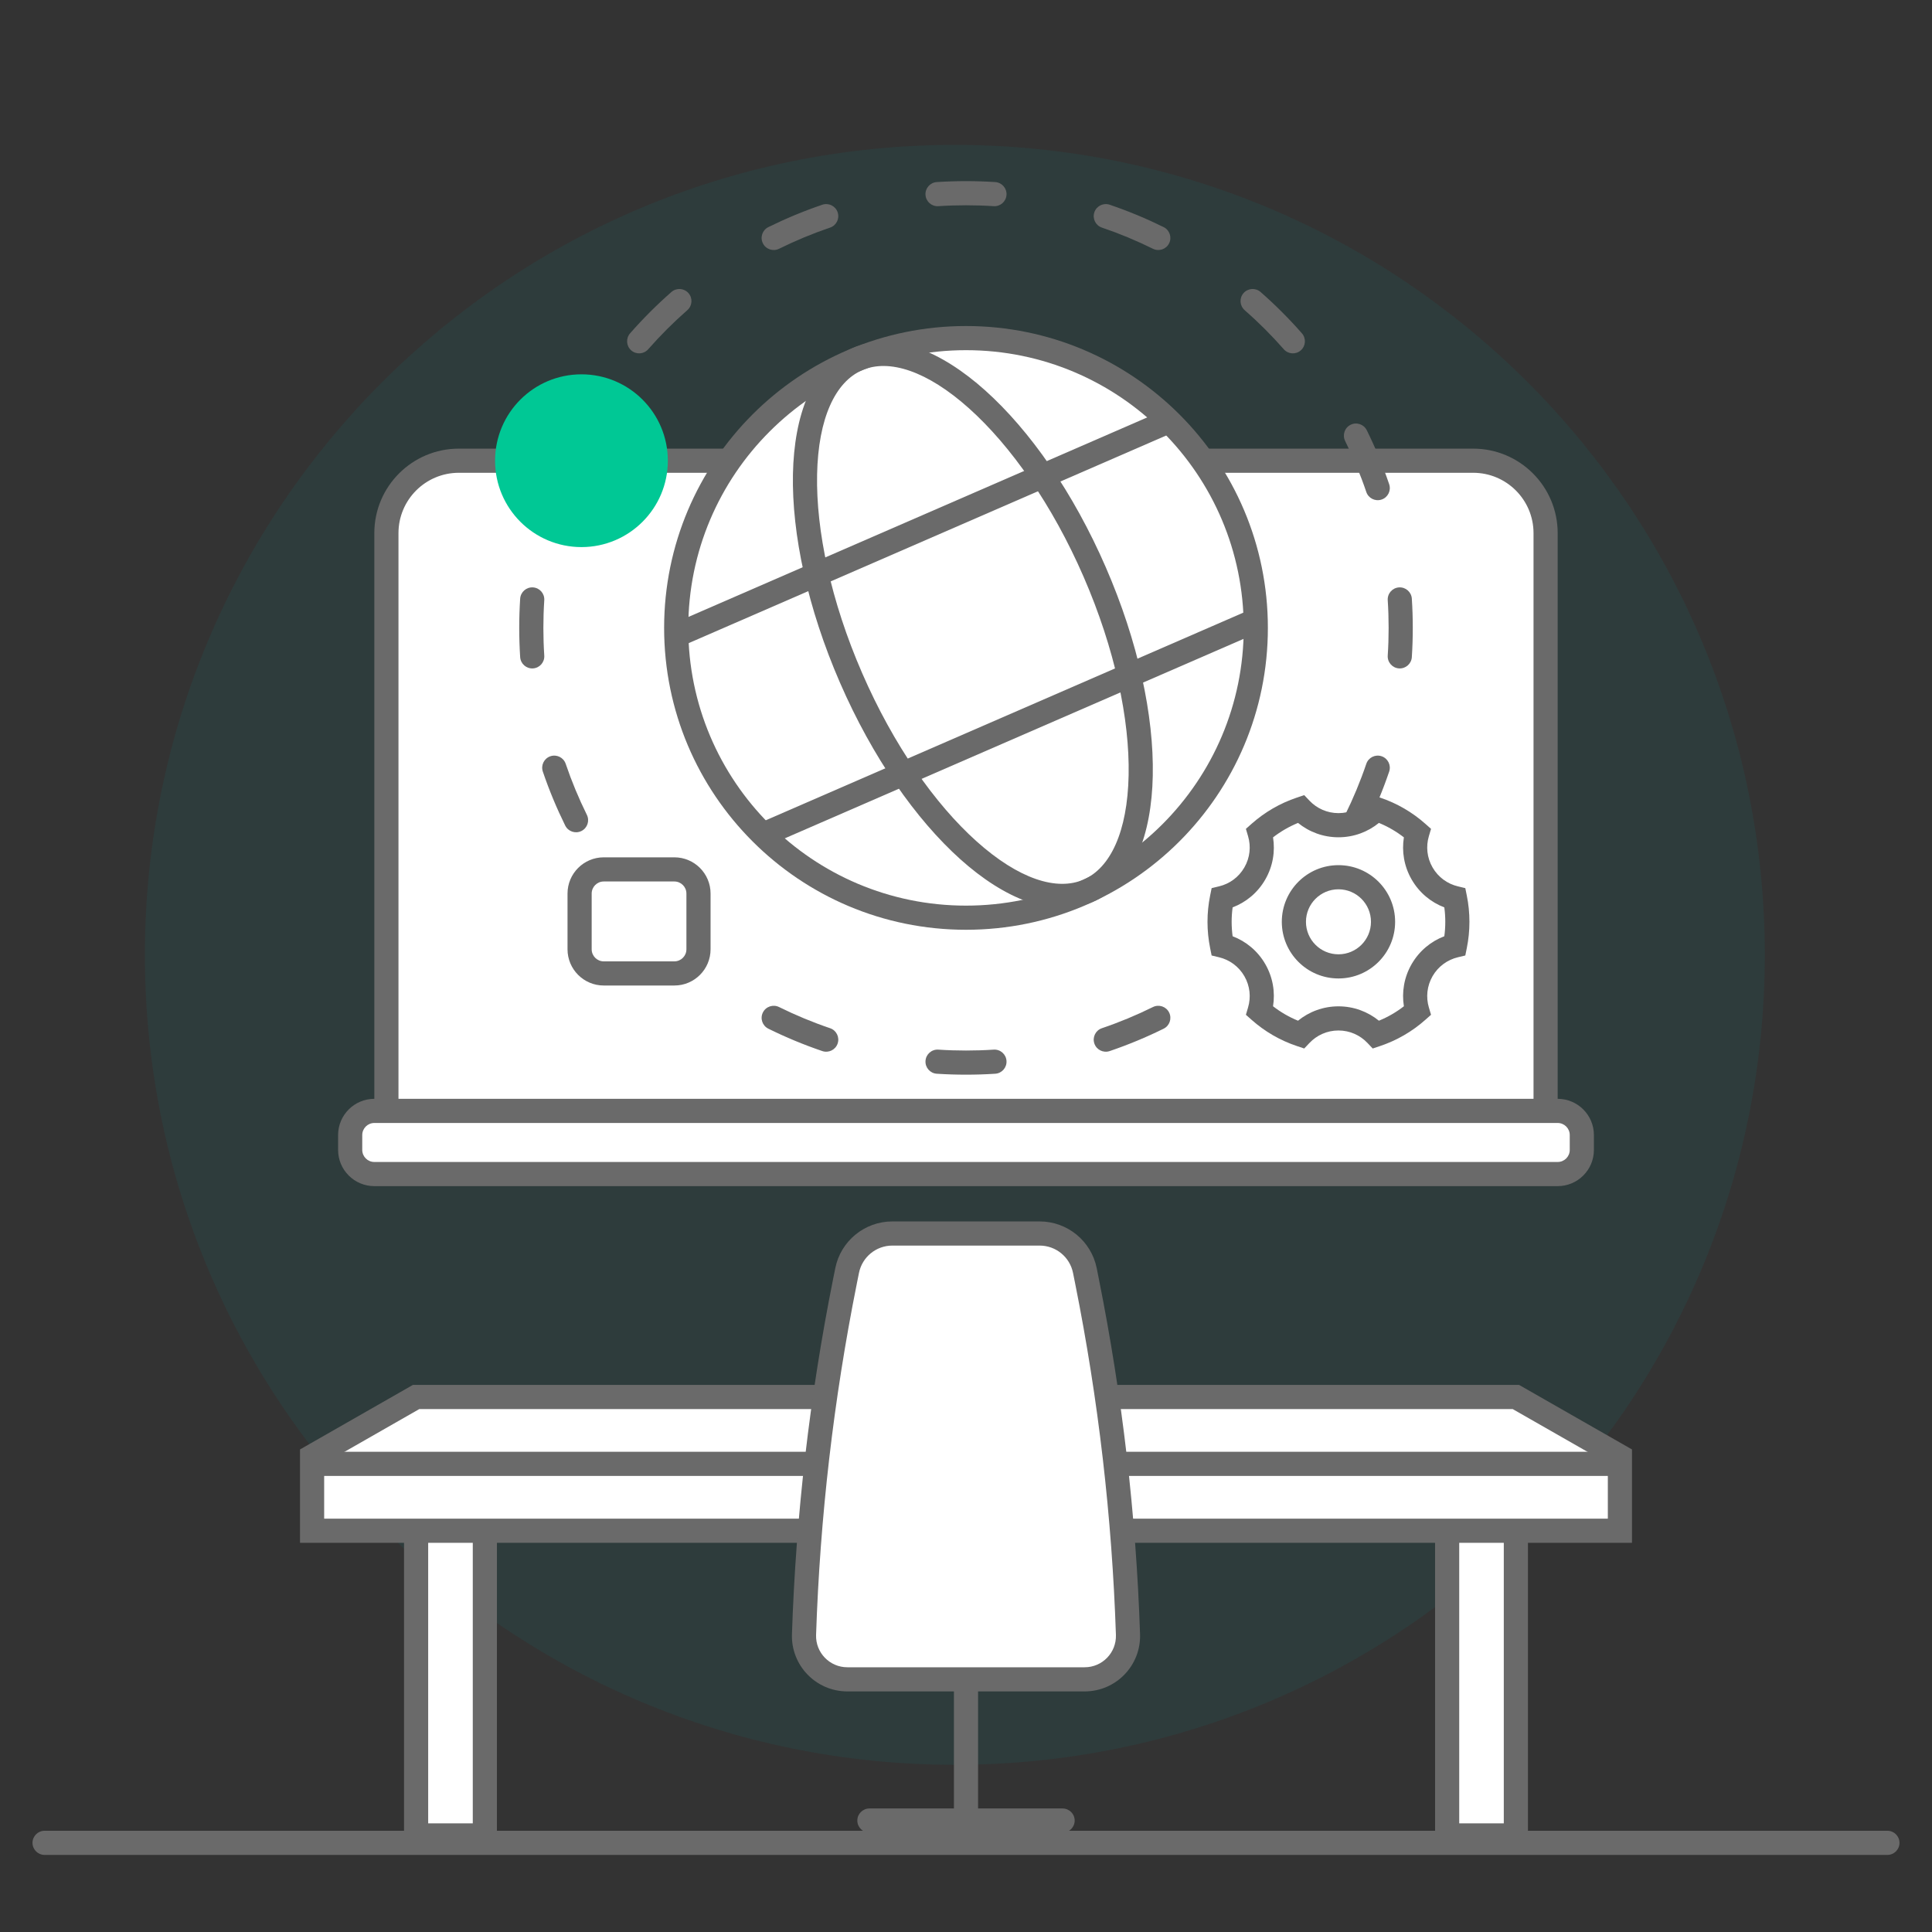 <?xml version="1.0" encoding="utf-8"?>
<!--
  Copyright 2023-2025 Solace Systems. All rights reserved.

  Licensed under the Apache License, Version 2.0 (the "License");
  you may not use this file except in compliance with the License.
  You may obtain a copy of the License at

      http://www.apache.org/licenses/LICENSE-2.0

  Unless required by applicable law or agreed to in writing, software
  distributed under the License is distributed on an "AS IS" BASIS,
  WITHOUT WARRANTIES OR CONDITIONS OF ANY KIND, either express or implied.
  See the License for the specific language governing permissions and
  limitations under the License.
-->
<svg width="80" height="80" viewBox="0 0 80 80" fill="none" xmlns="http://www.w3.org/2000/svg">
<rect x="0" y="0" width="80" height="80" fill="#333333" stroke="none"/>
<path opacity="0.1" d="M73.077 39.538C73.077 58.061 58.061 73.077 39.538 73.077C21.016 73.077 6 58.061 6 39.538C6 21.016 21.016 6 39.538 6C58.061 6 73.077 21.016 73.077 39.538Z" fill="#009193"/>
<path fill-rule="evenodd" clip-rule="evenodd" d="M1.346 76.308C1.346 76.032 1.57 75.808 1.846 75.808H78.154C78.43 75.808 78.654 76.032 78.654 76.308C78.654 76.584 78.43 76.808 78.154 76.808H1.846C1.57 76.808 1.346 76.584 1.346 76.308Z" fill="#6A6A6A"/>
<path d="M18 19.077H62C63.105 19.077 64 19.972 64 21.077V46.154H64.731C65.007 46.154 65.231 46.378 65.231 46.654V48.115C65.231 48.392 65.007 48.615 64.731 48.615H15.27C14.993 48.615 14.77 48.392 14.77 48.115V46.654C14.77 46.378 14.993 46.154 15.27 46.154H16V21.077C16 19.972 16.896 19.077 18 19.077Z" fill="white"/>
<path fill-rule="evenodd" clip-rule="evenodd" d="M15.5 22.077C15.5 20.144 17.067 18.577 19 18.577H61C62.933 18.577 64.5 20.144 64.5 22.077V45.5C65.329 45.5 66 46.172 66 47V47.615C66 48.444 65.328 49.115 64.5 49.115H15.5C14.672 49.115 14 48.444 14 47.615V47C14 46.172 14.672 45.5 15.5 45.5L15.5 22.077ZM16.5 45.5H63.5V22.077C63.5 20.696 62.381 19.577 61 19.577H19C17.619 19.577 16.5 20.696 16.5 22.077V45.5ZM15.5 46.5C15.224 46.5 15 46.724 15 47V47.615C15 47.892 15.224 48.115 15.5 48.115H64.5C64.776 48.115 65 47.892 65 47.615V47C65 46.724 64.776 46.5 64.5 46.5H15.5Z" fill="#6A6A6A"/>
<circle cx="40" cy="26" r="12" fill="white"/>
<path fill-rule="evenodd" clip-rule="evenodd" d="M40 14.5C33.649 14.5 28.5 19.649 28.5 26C28.5 32.351 33.649 37.5 40 37.5C46.351 37.5 51.5 32.351 51.5 26C51.5 19.649 46.351 14.5 40 14.5ZM27.5 26C27.5 19.096 33.096 13.5 40 13.5C46.904 13.5 52.5 19.096 52.5 26C52.5 32.904 46.904 38.5 40 38.5C33.096 38.5 27.5 32.904 27.5 26Z" fill="#6A6A6A"/>
<path fill-rule="evenodd" clip-rule="evenodd" d="M33.834 19.655C33.789 21.957 34.399 24.882 35.699 27.87C36.998 30.858 38.721 33.3 40.435 34.836C42.184 36.405 43.765 36.903 44.87 36.422C45.974 35.942 46.688 34.447 46.734 32.097C46.779 29.796 46.169 26.871 44.869 23.882C43.57 20.894 41.847 18.453 40.133 16.916C38.384 15.348 36.803 14.85 35.699 15.33C34.594 15.81 33.88 17.306 33.834 19.655ZM32.834 19.636C32.882 17.208 33.619 15.144 35.3 14.413C36.981 13.682 38.993 14.551 40.801 16.172C42.644 17.824 44.443 20.394 45.786 23.484C47.13 26.573 47.783 29.641 47.734 32.117C47.686 34.544 46.95 36.608 45.269 37.339C43.587 38.07 41.575 37.201 39.767 35.581C37.924 33.928 36.125 31.358 34.782 28.269C33.438 25.179 32.786 22.111 32.834 19.636Z" fill="#6A6A6A"/>
<path fill-rule="evenodd" clip-rule="evenodd" d="M27.659 26.459C27.549 26.206 27.665 25.911 27.919 25.801L48.094 17.028C48.347 16.918 48.642 17.034 48.752 17.288C48.862 17.541 48.746 17.835 48.493 17.945L28.317 26.718C28.064 26.828 27.769 26.712 27.659 26.459Z" fill="#6A6A6A"/>
<path fill-rule="evenodd" clip-rule="evenodd" d="M31.248 34.712C31.138 34.459 31.254 34.164 31.507 34.054L51.683 25.282C51.936 25.172 52.23 25.288 52.341 25.541C52.451 25.794 52.335 26.089 52.081 26.199L31.906 34.971C31.653 35.082 31.358 34.966 31.248 34.712Z" fill="#6A6A6A"/>
<path fill-rule="evenodd" clip-rule="evenodd" d="M38.789 7.539C39.19 7.513 39.593 7.5 40 7.5C40.407 7.5 40.81 7.513 41.211 7.539C41.486 7.557 41.695 7.795 41.677 8.07C41.66 8.346 41.422 8.555 41.146 8.537C40.767 8.512 40.385 8.5 40 8.5C39.615 8.5 39.233 8.512 38.854 8.537C38.578 8.555 38.34 8.346 38.323 8.07C38.305 7.795 38.514 7.557 38.789 7.539ZM45.315 8.79C45.403 8.529 45.687 8.389 45.949 8.477C46.718 8.738 47.464 9.049 48.184 9.404C48.432 9.527 48.533 9.827 48.411 10.074C48.289 10.322 47.989 10.423 47.741 10.301C47.061 9.965 46.355 9.671 45.627 9.424C45.366 9.336 45.226 9.052 45.315 8.79ZM34.685 8.79C34.774 9.052 34.634 9.336 34.373 9.424C33.645 9.671 32.939 9.965 32.259 10.301C32.011 10.423 31.711 10.322 31.589 10.074C31.466 9.827 31.568 9.527 31.816 9.404C32.536 9.049 33.282 8.738 34.051 8.477C34.313 8.389 34.597 8.529 34.685 8.79ZM28.508 12.137C28.69 12.344 28.669 12.66 28.462 12.842C27.887 13.346 27.346 13.887 26.842 14.461C26.66 14.669 26.344 14.69 26.137 14.508C25.929 14.325 25.909 14.009 26.091 13.802C26.623 13.195 27.195 12.623 27.802 12.091C28.009 11.909 28.325 11.929 28.508 12.137ZM51.492 12.137C51.675 11.929 51.991 11.909 52.198 12.091C52.805 12.623 53.377 13.195 53.909 13.802C54.091 14.009 54.071 14.325 53.863 14.508C53.656 14.69 53.34 14.669 53.158 14.461C52.654 13.887 52.113 13.346 51.538 12.842C51.331 12.66 51.31 12.344 51.492 12.137ZM24.074 17.589C24.322 17.711 24.423 18.011 24.301 18.259C23.965 18.939 23.671 19.645 23.424 20.373C23.335 20.634 23.052 20.774 22.79 20.685C22.529 20.597 22.389 20.313 22.477 20.051C22.738 19.282 23.049 18.536 23.404 17.816C23.527 17.568 23.827 17.466 24.074 17.589ZM55.926 17.589C56.173 17.466 56.473 17.568 56.596 17.816C56.951 18.536 57.262 19.282 57.523 20.051C57.611 20.313 57.471 20.597 57.21 20.685C56.948 20.774 56.664 20.634 56.576 20.373C56.329 19.645 56.035 18.939 55.699 18.259C55.577 18.011 55.678 17.711 55.926 17.589ZM22.07 24.323C22.346 24.34 22.555 24.578 22.537 24.854C22.512 25.233 22.5 25.615 22.5 26C22.5 26.385 22.512 26.767 22.537 27.146C22.555 27.422 22.346 27.66 22.07 27.677C21.795 27.695 21.557 27.486 21.539 27.211C21.513 26.81 21.5 26.407 21.5 26C21.5 25.593 21.513 25.19 21.539 24.789C21.557 24.514 21.795 24.305 22.07 24.323ZM57.93 24.323C58.205 24.305 58.443 24.514 58.461 24.789C58.487 25.19 58.5 25.593 58.5 26C58.5 26.407 58.487 26.81 58.461 27.211C58.443 27.486 58.205 27.695 57.93 27.677C57.654 27.66 57.445 27.422 57.463 27.146C57.488 26.767 57.5 26.385 57.5 26C57.5 25.615 57.488 25.233 57.463 24.854C57.445 24.578 57.654 24.34 57.93 24.323ZM22.79 31.315C23.052 31.226 23.335 31.366 23.424 31.627C23.671 32.355 23.965 33.061 24.301 33.741C24.423 33.989 24.322 34.289 24.074 34.411C23.827 34.533 23.527 34.432 23.404 34.184C23.049 33.464 22.738 32.718 22.477 31.949C22.389 31.687 22.529 31.403 22.79 31.315ZM57.21 31.315C57.471 31.403 57.611 31.687 57.523 31.949C57.262 32.718 56.951 33.464 56.596 34.184C56.473 34.432 56.173 34.533 55.926 34.411C55.678 34.289 55.577 33.989 55.699 33.741C56.035 33.061 56.329 32.355 56.576 31.627C56.664 31.366 56.948 31.226 57.21 31.315ZM26.137 37.492C26.344 37.31 26.66 37.331 26.842 37.538C27.346 38.113 27.887 38.654 28.462 39.158C28.669 39.34 28.69 39.656 28.508 39.863C28.325 40.071 28.009 40.091 27.802 39.909C27.195 39.377 26.623 38.805 26.091 38.198C25.909 37.991 25.929 37.675 26.137 37.492ZM53.863 37.492C54.071 37.675 54.091 37.991 53.909 38.198C53.377 38.805 52.805 39.377 52.198 39.909C51.991 40.091 51.675 40.071 51.492 39.863C51.31 39.656 51.331 39.34 51.538 39.158C52.113 38.654 52.654 38.113 53.158 37.538C53.34 37.331 53.656 37.31 53.863 37.492ZM31.589 41.926C31.711 41.678 32.011 41.577 32.259 41.699C32.939 42.035 33.645 42.329 34.373 42.576C34.634 42.664 34.774 42.948 34.685 43.21C34.597 43.471 34.313 43.611 34.051 43.523C33.282 43.262 32.536 42.951 31.816 42.596C31.568 42.473 31.466 42.173 31.589 41.926ZM48.411 41.926C48.533 42.173 48.432 42.473 48.184 42.596C47.464 42.951 46.718 43.262 45.949 43.523C45.687 43.611 45.403 43.471 45.315 43.21C45.226 42.948 45.366 42.664 45.627 42.576C46.355 42.329 47.061 42.035 47.741 41.699C47.989 41.577 48.289 41.678 48.411 41.926ZM38.323 43.93C38.34 43.654 38.578 43.445 38.854 43.463C39.233 43.488 39.615 43.5 40 43.5C40.385 43.5 40.767 43.488 41.146 43.463C41.422 43.445 41.66 43.654 41.677 43.93C41.695 44.205 41.486 44.443 41.211 44.461C40.81 44.487 40.407 44.5 40 44.5C39.593 44.5 39.19 44.487 38.789 44.461C38.514 44.443 38.305 44.205 38.323 43.93Z" fill="#6A6A6A"/>
<circle cx="24.077" cy="19.077" r="3.077" fill="#00C895"/>
<path fill-rule="evenodd" clip-rule="evenodd" d="M24.077 16.5C22.654 16.5 21.5 17.654 21.5 19.077C21.5 20.5 22.654 21.654 24.077 21.654C25.5 21.654 26.654 20.5 26.654 19.077C26.654 17.654 25.5 16.5 24.077 16.5ZM20.5 19.077C20.5 17.101 22.101 15.5 24.077 15.5C26.052 15.5 27.654 17.101 27.654 19.077C27.654 21.052 26.052 22.654 24.077 22.654C22.101 22.654 20.5 21.052 20.5 19.077Z" fill="#00C895"/>
<rect x="24" y="36" width="4.923" height="4.308" rx="1" fill="white"/>
<path fill-rule="evenodd" clip-rule="evenodd" d="M23.5 37C23.5 36.172 24.172 35.5 25 35.5H27.923C28.752 35.5 29.423 36.172 29.423 37V39.308C29.423 40.136 28.752 40.808 27.923 40.808H25C24.172 40.808 23.5 40.136 23.5 39.308V37ZM25 36.5C24.724 36.5 24.5 36.724 24.5 37V39.308C24.5 39.584 24.724 39.808 25 39.808H27.923C28.199 39.808 28.423 39.584 28.423 39.308V37C28.423 36.724 28.199 36.5 27.923 36.5H25Z" fill="#6A6A6A"/>
<path fill-rule="evenodd" clip-rule="evenodd" d="M55.423 34.17C54.809 34.17 54.254 33.913 53.862 33.5C53.227 33.712 52.65 34.05 52.16 34.484C52.321 35.03 52.266 35.639 51.959 36.17C51.652 36.702 51.152 37.054 50.598 37.187C50.534 37.505 50.5 37.834 50.5 38.17C50.5 38.507 50.534 38.836 50.598 39.153C51.152 39.287 51.652 39.638 51.959 40.17C52.266 40.702 52.321 41.31 52.16 41.856C52.65 42.291 53.227 42.629 53.862 42.841C54.254 42.428 54.809 42.17 55.423 42.17C56.038 42.17 56.592 42.428 56.984 42.841C57.619 42.629 58.197 42.291 58.687 41.856C58.526 41.31 58.58 40.702 58.887 40.17C59.194 39.638 59.694 39.287 60.248 39.153C60.312 38.836 60.346 38.507 60.346 38.17C60.346 37.834 60.312 37.505 60.248 37.187C59.694 37.054 59.194 36.702 58.887 36.17C58.58 35.639 58.526 35.03 58.687 34.484C58.197 34.05 57.619 33.712 56.984 33.5C56.592 33.913 56.038 34.17 55.423 34.17ZM55.423 40.017C56.443 40.017 57.269 39.19 57.269 38.17C57.269 37.151 56.443 36.324 55.423 36.324C54.404 36.324 53.577 37.151 53.577 38.17C53.577 39.19 54.404 40.017 55.423 40.017Z" fill="white"/>
<path fill-rule="evenodd" clip-rule="evenodd" d="M54.005 32.925L54.224 33.156C54.526 33.473 54.951 33.67 55.423 33.67C55.895 33.67 56.32 33.473 56.622 33.156L56.841 32.925L57.143 33.026C57.843 33.26 58.479 33.632 59.018 34.11L59.256 34.321L59.166 34.626C59.042 35.046 59.084 35.512 59.32 35.92C59.556 36.329 59.939 36.599 60.365 36.701L60.675 36.776L60.738 37.088C60.809 37.438 60.846 37.8 60.846 38.17C60.846 38.54 60.809 38.902 60.738 39.253L60.675 39.565L60.365 39.639C59.939 39.742 59.556 40.012 59.32 40.42C59.084 40.829 59.042 41.295 59.166 41.715L59.256 42.02L59.018 42.231C58.479 42.709 57.843 43.081 57.143 43.315L56.841 43.416L56.622 43.185C56.32 42.867 55.895 42.67 55.423 42.67C54.951 42.67 54.526 42.867 54.224 43.185L54.005 43.416L53.703 43.315C53.003 43.081 52.367 42.709 51.828 42.231L51.59 42.02L51.68 41.715C51.804 41.295 51.762 40.829 51.526 40.42C51.29 40.012 50.907 39.742 50.481 39.639L50.171 39.565L50.108 39.253C50.037 38.902 50 38.54 50 38.17C50 37.8 50.037 37.438 50.108 37.088L50.171 36.776L50.481 36.701C50.907 36.599 51.29 36.329 51.526 35.92C51.762 35.512 51.804 35.046 51.68 34.626L51.59 34.321L51.828 34.11C52.367 33.632 53.003 33.26 53.703 33.026L54.005 32.925ZM52.714 34.673C52.807 35.254 52.709 35.871 52.392 36.42C52.075 36.97 51.59 37.363 51.04 37.573C51.014 37.768 51 37.967 51 38.17C51 38.373 51.014 38.572 51.04 38.768C51.59 38.977 52.075 39.371 52.392 39.92C52.709 40.47 52.807 41.086 52.714 41.667C53.028 41.911 53.376 42.113 53.748 42.265C54.205 41.894 54.788 41.67 55.423 41.67C56.058 41.67 56.641 41.894 57.098 42.265C57.471 42.113 57.818 41.911 58.132 41.667C58.039 41.086 58.137 40.47 58.454 39.92C58.772 39.371 59.256 38.977 59.806 38.768C59.833 38.572 59.846 38.373 59.846 38.17C59.846 37.967 59.833 37.768 59.806 37.573C59.256 37.363 58.772 36.97 58.454 36.42C58.137 35.871 58.039 35.254 58.132 34.673C57.818 34.43 57.471 34.228 57.098 34.075C56.641 34.447 56.058 34.67 55.423 34.67C54.788 34.67 54.205 34.447 53.748 34.075C53.376 34.228 53.028 34.43 52.714 34.673ZM55.423 36.824C54.68 36.824 54.077 37.427 54.077 38.17C54.077 38.914 54.68 39.516 55.423 39.516C56.166 39.516 56.769 38.914 56.769 38.17C56.769 37.427 56.166 36.824 55.423 36.824ZM53.077 38.17C53.077 36.874 54.127 35.824 55.423 35.824C56.719 35.824 57.769 36.874 57.769 38.17C57.769 39.466 56.719 40.516 55.423 40.516C54.127 40.516 53.077 39.466 53.077 38.17Z" fill="#6A6A6A"/>
<path fill-rule="evenodd" clip-rule="evenodd" d="M12.923 60.308L17.23 57.846H62.769L67.077 60.308V63.385H62.769H59.923H20.077H17.23H12.923V60.308Z" fill="white"/>
<path d="M17.23 63.385V76H20.077V63.385H17.23Z" fill="white"/>
<path d="M62.769 76V63.385H59.923V76H62.769Z" fill="white"/>
<path fill-rule="evenodd" clip-rule="evenodd" d="M17.098 57.346H62.902L67.577 60.018V63.885H63.269V76.5H59.423V63.885H20.577V76.5H16.73V63.885H12.423V60.018L17.098 57.346ZM17.73 63.885V75.5H19.577V63.885H17.73ZM60.423 63.885V75.5H62.269V63.885H60.423ZM17.363 58.346L13.423 60.598V62.885H66.577V60.598L62.636 58.346H17.363Z" fill="#6A6A6A"/>
<path fill-rule="evenodd" clip-rule="evenodd" d="M67.077 61.115H12.923V60.115H67.077V61.115Z" fill="#6A6A6A"/>
<path d="M43.05 51.077H36.949C36.039 51.077 35.256 51.719 35.077 52.612L34.986 53.071C34.022 57.887 33.456 62.775 33.292 67.683C33.258 68.698 34.072 69.538 35.086 69.538H40H44.913C45.928 69.538 46.741 68.698 46.707 67.683C46.544 62.775 45.977 57.887 45.014 53.071L44.922 52.612C44.744 51.719 43.96 51.077 43.05 51.077Z" fill="white"/>
<path fill-rule="evenodd" clip-rule="evenodd" d="M34.587 52.514C34.812 51.388 35.801 50.577 36.95 50.577H43.05C44.199 50.577 45.187 51.388 45.413 52.514L45.504 52.973C46.473 57.816 47.042 62.731 47.207 67.667C47.25 68.964 46.211 70.038 44.913 70.038H40.5V74.885H44C44.276 74.885 44.5 75.109 44.5 75.385C44.5 75.661 44.276 75.885 44 75.885H36C35.724 75.885 35.5 75.661 35.5 75.385C35.5 75.109 35.724 74.885 36 74.885H39.5V70.038H35.087C33.789 70.038 32.75 68.964 32.793 67.667C32.957 62.731 33.527 57.816 34.495 52.973L34.587 52.514ZM36.95 51.577C36.278 51.577 35.7 52.051 35.568 52.71L35.476 53.169C34.518 57.959 33.955 62.819 33.792 67.7C33.768 68.432 34.355 69.038 35.087 69.038H44.913C45.645 69.038 46.232 68.432 46.208 67.7C46.045 62.819 45.482 57.959 44.524 53.169L44.432 52.71C44.3 52.051 43.722 51.577 43.05 51.577H36.95Z" fill="#6A6A6A"/>
</svg>